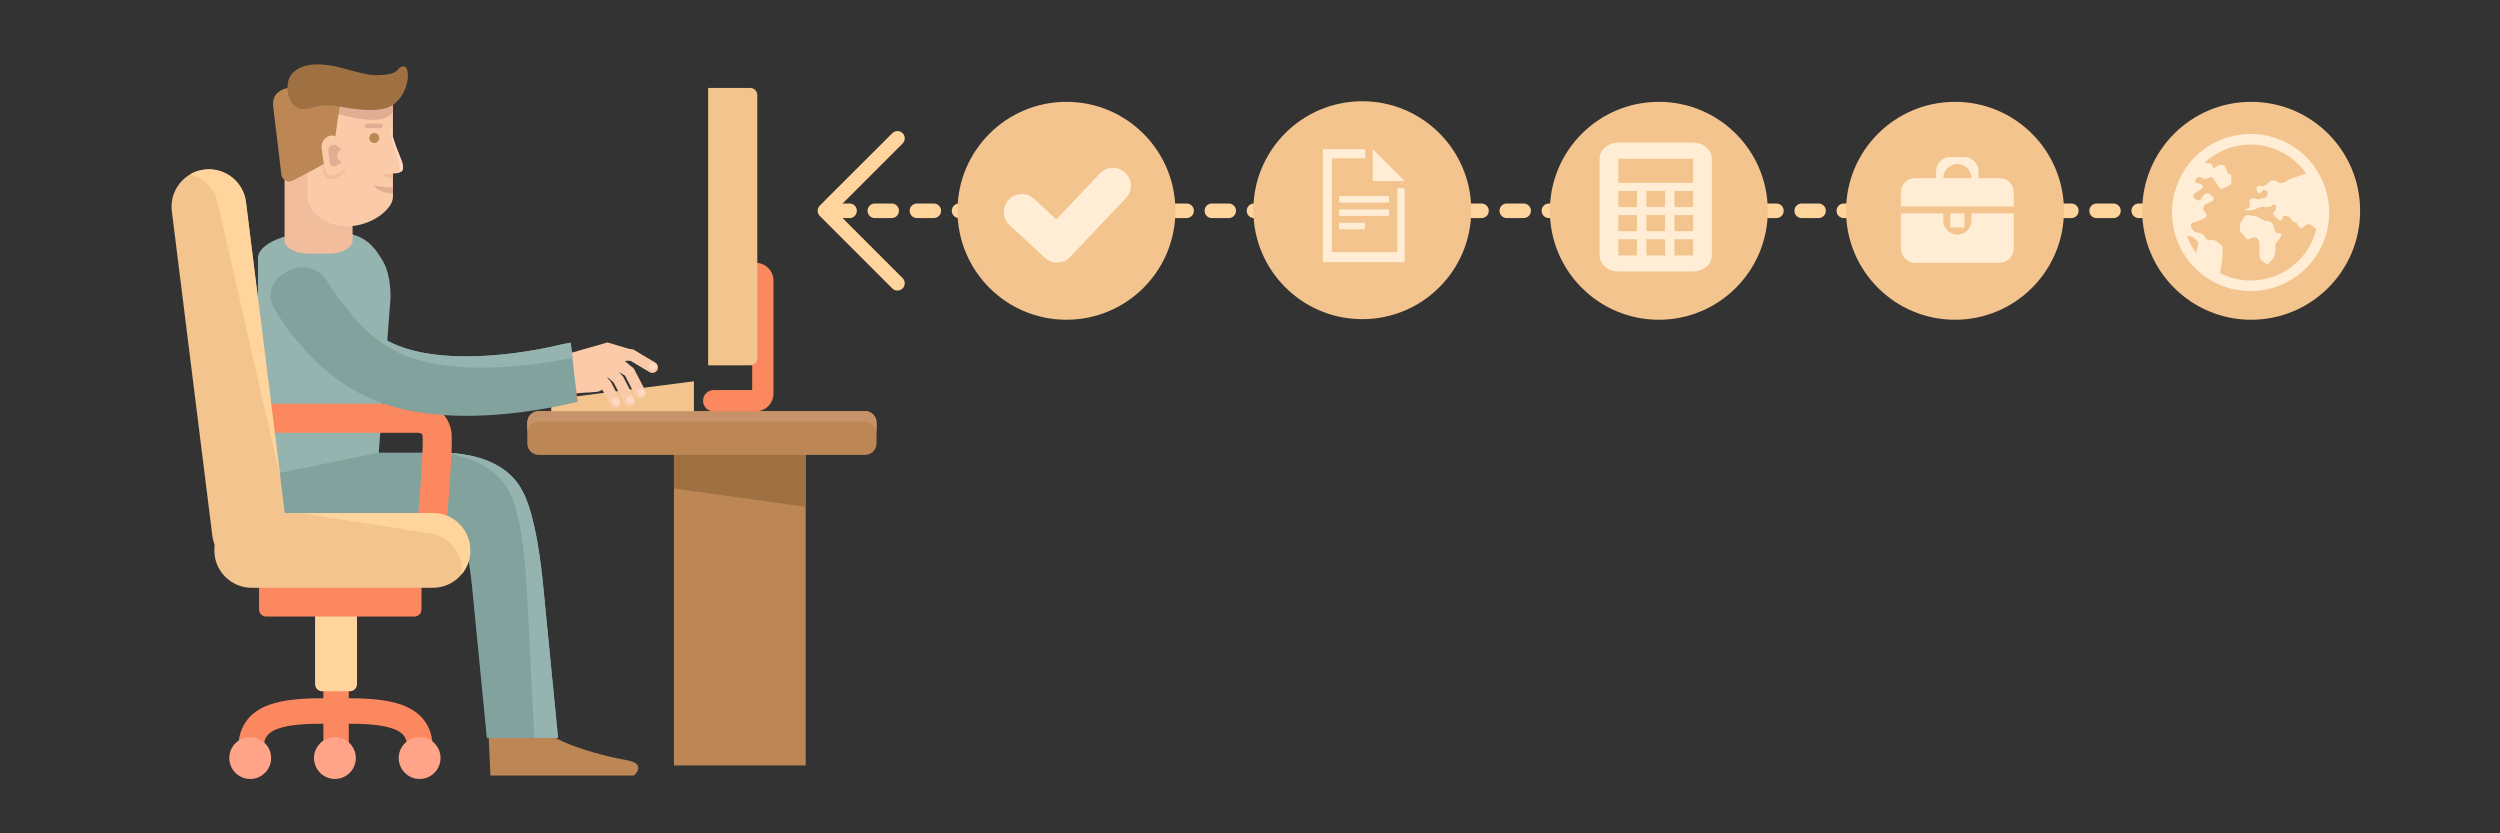 <svg version="1.1" id="Livello_1" xmlns="http://www.w3.org/2000/svg" xmlns:xlink="http://www.w3.org/1999/xlink" x="0" y="0" viewBox="0 0 6000 2000" xml:space="preserve" enable-background="new 0 0 6000 2000"><rect x="0" y="0" width="6000" height="2000" fill="#333333" stroke="none"/><style type="text/css">.st0{fill:#bc8655}.st1{fill:#3f4c73}.st2{fill:#82a29d}.st3{fill:#566288}.st4{fill:#95b3af}.st5{fill:#9e7042}.st6{fill:#c59269}.st7{fill:#f3c48d}.st8{fill:#fbcaa8}.st9{fill:#ffd9c3}.st10{fill:#f2bd9d}.st11{fill:#e8d3b8}.st12{fill:#e1ae94}.st13{fill:#fb885e}.st14{fill:#ffd59d}.st15{fill:#ffa389}.st16{fill:#f46a5d}.st17{fill:#ffedd5}</style><g id="Layer_1"><path class="st0" d="M1503.6,1824.3c-58.3-9.7-222.3-51.6-222.3-107.4c0-8.5-110.6,4.2-110.6,4.2l6.3,140.1h344.5 C1521.5,1861.2,1554.1,1832.7,1503.6,1824.3"/><path class="st1" d="M1289.9,1302.1c-5-28.5-10.6-53.4-16.6-74c-10.2-34.6-22.2-59.2-37.9-77.2c-28.7-33.1-72.4-53.7-129.7-61.4 c-29.1-3.9-54.3-3.3-63.5-2.9h-195c-22.5,0-44.1,8.9-60.1,24.9c-15.9,15.9-24.9,37.5-24.9,60.1s8.9,44.1,24.9,60.1 c15.9,15.9,37.5,24.9,60.1,24.9h197.1c1.8,0,3.7-0.1,5.5-0.2c0.1,0,12.1-0.6,27,0.9c14.7,1.4,24.2,4.1,29.2,6 c3.5,9.1,10.4,30.9,17.8,75.9c6.1,36.6,9.1,68.4,9.2,68.7c0,0.1,0,0.2,0,0.3l35.6,363h170.7l-37.2-379.6 C1301.8,1387.7,1297.8,1347.3,1289.9,1302.1"/><path class="st2" d="M1289.9,1302.1c-5-28.5-10.6-53.4-16.6-74c-10.2-34.6-22.2-59.2-37.9-77.2c-28.7-33.1-72.4-53.7-129.7-61.4 c-29.1-3.9-54.3-3.3-63.5-2.9h-195c-22.5,0-44.1,8.9-60.1,24.9c-15.9,15.9-24.9,37.5-24.9,60.1s8.9,44.1,24.9,60.1 c15.9,15.9,37.5,24.9,60.1,24.9h197.1c1.8,0,3.7-0.1,5.5-0.2c0.1,0,12.1-0.6,27,0.9c14.7,1.4,24.2,4.1,29.2,6 c3.5,9.1,10.4,30.9,17.8,75.9c6.1,36.6,9.1,68.4,9.2,68.7c0,0.1,0,0.2,0,0.3l35.6,363h170.7l-37.2-379.6 C1301.8,1387.7,1297.8,1347.3,1289.9,1302.1"/><path class="st3" d="M1013,1256.2c-1.9,0-3.7,0-5.6-0.1l-199.6-9.4c12,6.3,25.5,9.7,39.4,9.7h173 C1015.8,1256.2,1013.1,1256.2,1013,1256.2"/><path class="st4" d="M1289.9,1302.1c-5-28.5-10.6-53.4-16.6-74c-10.2-34.6-22.2-59.2-37.9-77.2c-28.7-33.1-72.4-53.7-129.7-61.4 c-16.3-2.2-31.4-3-43.1-3.2c5,0.7,10.2,1.5,15.5,2.5c58.1,10.6,101.6,33.7,129.3,68.8c15.1,19.1,26.2,44.7,35,80.6 c5.2,21.3,9.7,46.9,13.4,76.3c5.9,46.5,8,87.9,8.2,91.7l18.5,364.8h56.9l-37.2-379.6C1301.8,1387.7,1297.8,1347.3,1289.9,1302.1"/><path class="st0" d="M1617.5,1837h316.1v-783.4h-316.1V1837z"/><path class="st5" d="M1617.5,1172.3l316.1,44.1v-162.8h-316.1V1172.3z"/><path class="st0" d="M2076,986.5h-782.8c-15.3,0-27.7,12.4-27.7,27.7v49.9c0,15.3,12.4,27.7,27.7,27.7H2076 c15.3,0,27.7-12.4,27.7-27.7v-49.9C2103.7,999,2091.3,986.5,2076,986.5"/><path class="st6" d="M2076,986.5h-782.8c-15.3,0-27.7,12.4-27.7,27.7v25.6c0-15.3,12.4-27.7,27.7-27.7H2076 c15.3,0,27.7,12.4,27.7,27.7v-25.6C2103.7,999,2091.3,986.5,2076,986.5"/><path class="st7" d="M1323,987.1h342.4v-72L1323,959V987.1z"/><path class="st8" d="M1391.5,841.3l-1.9,0.4l48.3,31.2l82.8-32.4l-62.9-18.7L1391.5,841.3z"/><path class="st8" d="M1572.6,870.1l-49.2-29.3c-6.4-3.8-14.6-1.7-18.4,4.7c-3.8,6.3-1.7,14.6,4.7,18.3l49.2,29.3 c6.4,3.8,14.6,1.7,18.4-4.7C1581,882.1,1579,873.9,1572.6,870.1"/><path class="st8" d="M1513.9,838.5l-57.2,3.8c-7.4,0.5-13,6.9-12.5,14.3c0.5,7.4,6.9,13,14.2,12.5l57.2-3.8 c7.4-0.5,13-6.9,12.5-14.2C1527.7,843.6,1521.3,838,1513.9,838.5"/><path class="st8" d="M1407.8,853.6l-18.4,18.6l-7.8,21.2l-44.2,17.3c0,0,59.7,31.9,78.4,30.8c18.7-1.1,17.8,0,29.7-5.8 c27.2-13.2-9-33-9-33l15.2-29.8l48.8,28.9l17.8-19.4l-46.4-39.5L1407.8,853.6z"/><path class="st8" d="M1522.5,886.8c-3.4-6.6-11.5-9.1-18-5.7c-6.6,3.4-9.1,11.5-5.7,18L1525,950c3.4,6.6,11.5,9.1,18.1,5.7 c6.6-3.4,9.1-11.5,5.7-18L1522.5,886.8z"/><path class="st8" d="M1496.7,906.2c-3.4-6.6-11.5-9.1-18.1-5.7c-6.6,3.4-9.1,11.5-5.7,18l26.4,50.9c3.4,6.6,11.5,9.1,18.1,5.7 c6.6-3.4,9.1-11.5,5.7-18L1496.7,906.2z"/><path class="st8" d="M1467.3,918.8c-3.4-6.6-11.5-9.1-18.1-5.7c-6.6,3.4-9.1,11.5-5.7,18l21.4,41.2c3.4,6.6,11.5,9.1,18.1,5.7 c6.6-3.4,9.1-11.5,5.7-18L1467.3,918.8z"/><path class="st8" d="M1426.5,879.5l54,44.7l15.4-19.3l-47.2-57.7L1426.5,879.5z"/><path class="st8" d="M1406.1,918.1l46.4,18.7l14.2-19.3l-46.1-55.4L1406.1,918.1z"/><path class="st9" d="M1542.8,932.8c-2-3.4-15.7,4.5-13.8,7.9l3.8,6.6c2,3.4,6.6,4.4,10.4,2.2c3.8-2.2,5.3-6.7,3.3-10.1 L1542.8,932.8z"/><path class="st9" d="M1571.4,873.1l-6.6-3.8c-3.4-2-11.4,11.8-8,13.7l6.6,3.8c3.4,2,7.9,0.5,10.1-3.3 C1575.8,879.8,1574.8,875.1,1571.4,873.1"/><path class="st9" d="M1516.3,950.8c-1.9-3.4-15.7,4.5-13.8,7.9l3.8,6.6c2,3.4,6.6,4.4,10.5,2.2c3.8-2.2,5.3-6.7,3.3-10.1 L1516.3,950.8z"/><path class="st9" d="M1482.3,955.9c-2-3.4-15.7,4.5-13.8,7.9l3.8,6.6c1.9,3.4,6.6,4.4,10.4,2.2c3.8-2.2,5.3-6.7,3.3-10.1 L1482.3,955.9z"/><path class="st8" d="M1517.2,841c-0.6-0.3-1.3-0.1-1.6,0.5l-7.9,15.4c-0.3,0.6,0,1.3,0.5,1.6c0.6,0.3,1.3,0.1,1.6-0.5l7.9-15.4 C1518.1,842,1517.8,841.3,1517.2,841"/><path class="st8" d="M1522.2,843.7c-0.6-0.3-1.3-0.1-1.6,0.5l-4.9,9.5c-0.3,0.6,0,1.3,0.5,1.6c0.6,0.3,1.3,0.1,1.6-0.5l4.9-9.6 C1523,844.7,1522.8,844,1522.2,843.7"/><path class="st9" d="M1516.4,887.5l-9.2,5.5c-0.6,0.3-0.7,1.1-0.4,1.6c0.3,0.6,1.1,0.7,1.6,0.4l9.2-5.5c0.6-0.3,0.7-1.1,0.4-1.6 C1517.7,887.4,1517,887.2,1516.4,887.5"/><path class="st9" d="M1488.8,904l-9.2,5.5c-0.5,0.3-0.7,1.1-0.4,1.6c0.4,0.6,1.1,0.7,1.6,0.4l9.2-5.5c0.6-0.3,0.7-1.1,0.4-1.6 C1490.1,903.8,1489.3,903.7,1488.8,904"/><path class="st8" d="M1429.2,831.1l-104.3,27.7l-35.7,47.8l33.5,42.1l98.7-7.8c16.3-0.2,42.3-32.7,42-57.8 C1463,858,1445.4,830.9,1429.2,831.1"/><path class="st4" d="M778,555C690.2,555,619,584,619,619.9V1188c0,35.9,71.2,64.9,159.1,64.9c87.8,0,122.2-17,122.2-52.8 l36.9-484.2c0,0,2.2-53.8-17.5-88C891.4,579,865.9,555,778,555"/><path class="st2" d="M611.9,1146.8l7.1,41.2c0,35.9,71.2,64.9,159.1,64.9c87.8,0,161.6-19.7,161.6-55.6l-30.8-110.7L611.9,1146.8z"/><path class="st10" d="M789.2,312.8H740c-31.5,0-57,14.3-57,32v231.9c0,17.7,25.5,32,57,32h49.2c31.5,0,57-14.3,57-32V344.8 C846.2,327.1,820.7,312.8,789.2,312.8"/><path class="st11" d="M928.3,347.3c-5.1,0-15.2,6.7-17.6,12.3c5.9,1.9,10.1,7.4,10.1,13.9c0,6.6-4.4,12.2-10.3,14 c1.9,5.4,12.6,11.6,17.8,11.6c5.7,0,10.4-4.7,10.4-10.4l3.5-25.3C943.1,352.3,934,347.3,928.3,347.3"/><path class="st8" d="M737.2,472.9c0,28.3,37.6,70.4,94,70.4c61.4,0,111.9-42.1,111.9-70.4V225.5h-206V472.9z"/><path class="st12" d="M685.3,230.6c-1.2,13.6,2.6,28.9,14,34.5c24.5,11.8,46.9-9.2,102.2,5.8c39.4,10.7,76.9,20.1,110,15.7 c13.4-1.8,23.7-8,31.7-16.5v-44.6H685.7L685.3,230.6z"/><path class="st10" d="M795.2,334.1c-10.7,0-27.5,9.3-25.7,29.9l6.4,46.8c0,10.7,8.6,19.3,19.3,19.3c10.6,0,33.6-13.7,33.6-24.4 l-0.1-44.9C828.7,350.2,805.9,334.1,795.2,334.1"/><path class="st10" d="M916.9,414.8c0,6.4,9.3,11.6,20.8,11.6c1.9,0,3.7-0.1,5.4-0.4v-22.4c-1.7-0.3-3.6-0.4-5.4-0.4 C926.2,403.2,916.9,408.4,916.9,414.8"/><path class="st8" d="M934.8,297.3l-28.1,118.4c0,0,15.2,1.6,19.7,1.6c12.2,0,35.5-1,39.3-8.5c6-11.7-6.8-33.4-15.2-56.8 C940.8,325.3,934.8,297.3,934.8,297.3"/><path class="st9" d="M936.8,305.8c1.3,14.8,3.8,33.9,8.9,48.1c8.4,23.4,18.3,44.7,12.3,56.3c-1.4,2.8-5.6,4.7-10.9,6 c8.7-1.1,16.5-3.3,18.6-7.3c6-11.7-6.8-33.4-15.2-56.8C944.1,334.3,939.3,316.1,936.8,305.8"/><path class="st0" d="M898.2,319.3c-6.6,0-12,5.4-12,12c0,6.6,5.4,12,12,12c6.6,0,12-5.4,12-12C910.2,324.6,904.8,319.3,898.2,319.3"/><path class="st12" d="M895.8,444.8c9,11,26.6,18.9,47.3,20.2v-14.9c-17.1-0.4-33.1-2.3-47.2-5.4L895.8,444.8z"/><path class="st12" d="M912.3,296.5h-31.5c-3.1,0-5.6,2.5-5.6,5.6c0,3.1,2.5,5.6,5.6,5.6h31.5c3.1,0,5.6-2.5,5.6-5.6 C917.9,299,915.4,296.5,912.3,296.5"/><path class="st0" d="M761.3,208.5c0-15.3-43.1,1.3-58.4,1.3c-15.3,0-51.4,7.3-47.3,45.4l19.6,163.1c0,8.6,11.7,20.4,22.3,17 c8.1-2.6,101.5-51.1,101.5-57.8c0,0,11.9-115.3,24.5-156.3C836.1,180.2,761.3,208.5,761.3,208.5"/><path class="st8" d="M797.6,325.2c-10.7,0-27.5,9.3-25.7,29.9l6.4,46.8c0,10.7,8.6,19.3,19.3,19.3c10.6,0,33.6-13.7,33.6-24.4 l-0.1-44.9C831,341.3,808.2,325.2,797.6,325.2"/><path class="st12" d="M809.1,373.5c0-6.5,4.2-12,10.1-13.9c-2.3-5.5-12.5-12.3-17.5-12.3c-5.7,0-14.8,5-13.9,16.1l3.5,25.3 c0,5.7,4.7,10.4,10.4,10.4c5.2,0,15.9-6.1,17.8-11.6C813.5,385.7,809.1,380.1,809.1,373.5"/><path class="st5" d="M969.3,159.5c-20.1-1.1-1.9,20.9-67.6,20.9c-19.1,0-49-8.5-78.9-16.7c-100.2-27.3-125.3,13.8-129.3,25.2 c-2.4,6.9-3.6,14.1-3.4,20.5c0.4,9.3,0.9,35.7,23.4,48.7c23.6,13.5,41-12.9,97.4-3c40.2,7.1,78.4,13,111,5.6 C980.6,247.3,989.3,160.5,969.3,159.5"/><path class="st13" d="M965.5,1692c-38.4-14.3-89.2-16.3-138.4-16.3h-43.9c-49.2,0-100,2-138.4,16.3c-22.6,8.4-40.2,20.8-52.4,36.9 c-13.5,17.9-20.4,40.1-20.4,66c0,16.8,13.7,30.5,30.5,30.5s30.5-13.7,30.5-30.5c0-24.1,9.3-36.9,33.1-45.7 c29.4-10.9,73.7-12.4,117.2-12.4h43.9c43.5,0,87.8,1.5,117.2,12.4c23.8,8.9,33.1,21.7,33.1,45.7c0,16.8,13.7,30.5,30.5,30.5 c16.8,0,30.5-13.7,30.5-30.5c0-26-6.9-48.2-20.4-66C1005.8,1712.8,988.1,1700.4,965.5,1692"/><path class="st13" d="M806.6,1605.8c-16.8,0-30.5,13.7-30.5,30.5v158.6c0,16.8,13.7,30.5,30.5,30.5s30.5-13.7,30.5-30.5v-158.6 C837.1,1619.5,823.4,1605.8,806.6,1605.8"/><path class="st14" d="M839.8,1383.5h-66.6c-9.4,0-17,7.6-17,17v241.5c0,9.4,7.6,17,17,17h66.6c9.4,0,17-7.6,17-17v-241.5 C856.8,1391.1,849.2,1383.5,839.8,1383.5"/><path class="st13" d="M1037.6,976.2c-15.8-6.8-30.4-7.2-33.5-7.2h0H599.8v69.7h404.3h0.2c0,0,3.3,0.4,5.9,1.5 c2.7,1.2,3.4,2.1,4,5.1c0.5,3.2,2.2,24.7-6.4,138.8c-4.6,61.3-9.9,119.1-10,119.7l69.4,6.4c0.1-0.6,5.5-59.9,10.2-122.4 c9.7-130.2,6.7-147.3,5.4-154.7C1078,1006.9,1062,986.6,1037.6,976.2"/><path class="st13" d="M994.6,1316.7H638.7c-9.4,0-17,7.6-17,17v129c0,9.4,7.6,17,17,17h355.9c9.4,0,17-7.6,17-17v-129 C1011.6,1324.3,1004,1316.7,994.6,1316.7"/><path class="st7" d="M590.5,486.7c-5.2-49.3-49.3-85-98.5-79.8c-49.3,5.2-85,49.3-79.8,98.5l97.2,778.7c5.2,49.3,49.3,85,98.5,79.8 c49.3-5.2,85-49.3,79.8-98.5L590.5,486.7z"/><path class="st14" d="M491.9,406.8c-13.1,1.4-25.2,5.5-35.8,11.7c32.5,8,59.1,33.9,66.4,68.9l150.2,658l-82.2-658.8 C585.3,437.4,541.2,401.7,491.9,406.8"/><path class="st7" d="M1038.9,1231.3H604.1c-49.5,0-89.7,40.2-89.7,89.7c0,49.5,40.2,89.7,89.7,89.7h434.8 c49.5,0,89.7-40.2,89.7-89.7C1128.6,1271.5,1088.4,1231.3,1038.9,1231.3"/><path class="st14" d="M1038.9,1231.3H721.4l301.7,47.7c49.5,2.5,87.6,44.6,85.1,94.1c-0.1,1.8-0.2,3.6-0.4,5.4 c13-15.6,20.8-35.6,20.8-57.5C1128.6,1271.5,1088.4,1231.3,1038.9,1231.3"/><path class="st13" d="M1813.8,630.8c-14.1,0-25.5,11.4-25.5,25.5c0,11.1,7.1,20.5,17,24v255.9h-92.5c-14.1,0-25.5,11.4-25.5,25.5 c0,14.1,11.4,25.5,25.5,25.5h101c23.4,0,42.5-19,42.5-42.5V673.3C1856.2,649.9,1837.2,630.8,1813.8,630.8"/><path class="st7" d="M1800.5,211h-101v665.8h101c9.4,0,17-7.6,17-17V228C1817.5,218.6,1809.9,211,1800.5,211"/><path class="st15" d="M600.5,1769.1c-27.7,0-50.2,22.5-50.2,50.2c0,27.7,22.5,50.2,50.2,50.2c27.7,0,50.2-22.5,50.2-50.2 C650.7,1791.6,628.2,1769.1,600.5,1769.1"/><path class="st15" d="M803.8,1769.1c-27.7,0-50.2,22.5-50.2,50.2c0,27.7,22.5,50.2,50.2,50.2c27.7,0,50.2-22.5,50.2-50.2 C854,1791.6,831.5,1769.1,803.8,1769.1"/><path class="st15" d="M1007.1,1769.1c-27.7,0-50.2,22.5-50.2,50.2c0,27.7,22.5,50.2,50.2,50.2c27.7,0,50.2-22.5,50.2-50.2 C1057.4,1791.6,1034.9,1769.1,1007.1,1769.1"/><path class="st2" d="M1349.5,826.2c-0.6,0.2-64,16.7-146,24.7c-103.1,10.1-189.2,2.5-249.2-21.8c-57.2-23.2-100.5-63.6-126.7-94.6 c-30-35.4-45.6-65.6-45.8-65.9l0.1,0.3c0,0-36.3-50.8-98.5-14.1c-51.7,30.5-29,78-29,78c2.2,4.3,22.2,42.1,61.2,88.9 c23.3,27.9,48.7,53,75.5,74.6c34.3,27.6,71.2,49.4,109.4,65c46.7,19,102,30.7,164.3,34.9c17.4,1.2,35.5,1.8,54,1.8 c32.2,0,66-1.8,101-5.3c92.9-9.3,163.2-27.7,166.1-28.5l-16.2-141.8L1349.5,826.2z"/><path class="st4" d="M1349.5,826.2c-0.6,0.2-64,16.7-146,24.7c-103.1,10.1-189.2,2.5-249.2-21.8c-56.2-22.8-98.9-62.2-125.3-92.9 c3,4.2,6.2,8.5,9.6,12.9c24.9,32,66.5,74.1,122.7,99.7c58.9,26.8,144.7,37.9,248.1,32c82.3-4.6,146.3-18.5,146.9-18.7l17.7-2.6 l-4.2-37.2L1349.5,826.2z"/><path class="st16" d="M1384.5,964.5c0.8-0.2,1.3-0.3,1.5-0.4l-4.2-36.8L1384.5,964.5z"/><g><path class="st14" d="M4425.2,488.4h40.4c9.7,0,17.5,7.8,17.5,17.5c0,9.7-7.8,17.5-17.5,17.5h-40.4c-9.7,0-17.5-7.8-17.5-17.5 C4407.7,496.3,4415.5,488.4,4425.2,488.4"/><path class="st14" d="M3919.6,488.4h40.4c9.7,0,17.5,7.8,17.5,17.5c0,9.7-7.8,17.5-17.5,17.5h-40.4c-9.7,0-17.5-7.8-17.5-17.5 C3902.1,496.3,3909.9,488.4,3919.6,488.4"/><path class="st14" d="M4526.3,488.4h40.4c9.7,0,17.5,7.8,17.5,17.5c0,9.7-7.8,17.5-17.5,17.5h-40.4c-9.7,0-17.5-7.8-17.5-17.5 C4508.8,496.3,4516.6,488.4,4526.3,488.4"/><path class="st14" d="M4728.5,488.4h40.4c9.7,0,17.5,7.8,17.5,17.5c0,9.7-7.8,17.5-17.5,17.5h-40.4c-9.7,0-17.5-7.8-17.5-17.5 C4711,496.3,4718.9,488.4,4728.5,488.4"/><path class="st14" d="M4324.1,488.4h40.4c9.7,0,17.5,7.8,17.5,17.5c0,9.7-7.8,17.5-17.5,17.5h-40.4c-9.7,0-17.5-7.8-17.5-17.5 C4306.6,496.3,4314.4,488.4,4324.1,488.4"/><path class="st14" d="M4223,488.4h40.4c9.7,0,17.5,7.8,17.5,17.5c0,9.7-7.8,17.5-17.5,17.5H4223c-9.7,0-17.5-7.8-17.5-17.5 C4205.5,496.3,4213.3,488.4,4223,488.4"/><path class="st14" d="M4020.7,488.4h40.4c9.7,0,17.5,7.8,17.5,17.5c0,9.7-7.8,17.5-17.5,17.5h-40.4c-9.7,0-17.5-7.8-17.5-17.5 C4003.2,496.3,4011.1,488.4,4020.7,488.4"/><path class="st14" d="M3818.5,488.4h40.4c9.7,0,17.5,7.8,17.5,17.5c0,9.7-7.8,17.5-17.5,17.5h-40.4c-9.7,0-17.5-7.8-17.5-17.5 C3801,496.3,3808.8,488.4,3818.5,488.4"/><path class="st14" d="M4121.8,488.4h40.4c9.7,0,17.5,7.8,17.5,17.5c0,9.7-7.8,17.5-17.5,17.5h-40.4c-9.7,0-17.5-7.8-17.5-17.5 C4104.3,496.3,4112.2,488.4,4121.8,488.4"/><path class="st14" d="M4829.6,488.4h40.4c9.7,0,17.5,7.8,17.5,17.5c0,9.7-7.8,17.5-17.5,17.5h-40.4c-9.7,0-17.5-7.8-17.5-17.5 C4812.1,496.3,4820,488.4,4829.6,488.4"/><path class="st14" d="M5234.1,488.4h40.4c9.7,0,17.5,7.8,17.5,17.5c0,9.7-7.8,17.5-17.5,17.5h-40.4c-9.7,0-17.5-7.8-17.5-17.5 C5216.6,496.3,5224.4,488.4,5234.1,488.4"/><path class="st14" d="M5436.3,488.4h40.4c9.7,0,17.5,7.8,17.5,17.5c0,9.7-7.8,17.5-17.5,17.5h-40.4c-9.7,0-17.5-7.8-17.5-17.5 C5418.8,496.3,5426.7,488.4,5436.3,488.4"/><path class="st14" d="M2379.3,488.4h-40.4c-9.7,0-17.5,7.8-17.5,17.5c0,9.7,7.8,17.5,17.5,17.5h40.4c9.7,0,17.5-7.8,17.5-17.5 C2396.8,496.3,2389,488.4,2379.3,488.4"/><path class="st14" d="M5335.2,488.4h40.4c9.7,0,17.5,7.8,17.5,17.5c0,9.7-7.8,17.5-17.5,17.5h-40.4c-9.7,0-17.5-7.8-17.5-17.5 C5317.7,496.3,5325.5,488.4,5335.2,488.4"/><path class="st14" d="M4930.8,488.4h40.4c9.7,0,17.5,7.8,17.5,17.5c0,9.7-7.8,17.5-17.5,17.5h-40.4c-9.7,0-17.5-7.8-17.5-17.5 C4913.3,496.3,4921.1,488.4,4930.8,488.4"/><path class="st14" d="M5031.9,488.4h40.4c9.7,0,17.5,7.8,17.5,17.5c0,9.7-7.8,17.5-17.5,17.5h-40.4c-9.7,0-17.5-7.8-17.5-17.5 C5014.4,496.3,5022.2,488.4,5031.9,488.4"/><path class="st14" d="M5133,488.4h40.4c9.7,0,17.5,7.8,17.5,17.5c0,9.7-7.8,17.5-17.5,17.5H5133c-9.7,0-17.5-7.8-17.5-17.5 C5115.5,496.3,5123.3,488.4,5133,488.4"/><path class="st14" d="M4627.4,488.4h40.4c9.7,0,17.5,7.8,17.5,17.5c0,9.7-7.8,17.5-17.5,17.5h-40.4c-9.7,0-17.5-7.8-17.5-17.5 C4609.9,496.3,4617.8,488.4,4627.4,488.4"/><path class="st14" d="M2605.1,488.4h40.4c9.7,0,17.5,7.8,17.5,17.5c0,9.7-7.8,17.5-17.5,17.5h-40.4c-9.7,0-17.5-7.8-17.5-17.5 C2587.6,496.3,2595.5,488.4,2605.1,488.4"/><path class="st14" d="M2402.9,488.4h40.4c9.7,0,17.5,7.8,17.5,17.5c0,9.7-7.8,17.5-17.5,17.5h-40.4c-9.7,0-17.5-7.8-17.5-17.5 C2385.4,496.3,2393.2,488.4,2402.9,488.4"/><path class="st14" d="M2807.4,488.4h40.4c9.7,0,17.5,7.8,17.5,17.5c0,9.7-7.8,17.5-17.5,17.5h-40.4c-9.7,0-17.5-7.8-17.5-17.5 C2789.9,496.3,2797.7,488.4,2807.4,488.4"/><path class="st14" d="M2706.2,488.4h40.4c9.7,0,17.5,7.8,17.5,17.5c0,9.7-7.8,17.5-17.5,17.5h-40.4c-9.7,0-17.5-7.8-17.5-17.5 C2688.7,496.3,2696.6,488.4,2706.2,488.4"/><path class="st14" d="M2504,488.4h40.4c9.7,0,17.5,7.8,17.5,17.5c0,9.7-7.8,17.5-17.5,17.5H2504c-9.7,0-17.5-7.8-17.5-17.5 C2486.5,496.3,2494.4,488.4,2504,488.4"/><path class="st14" d="M2301.8,488.4h40.4c9.7,0,17.5,7.8,17.5,17.5c0,9.7-7.8,17.5-17.5,17.5h-40.4c-9.7,0-17.5-7.8-17.5-17.5 C2284.3,496.3,2292.1,488.4,2301.8,488.4"/><path class="st14" d="M2099.6,488.4h40.4c9.7,0,17.5,7.8,17.5,17.5c0,9.7-7.8,17.5-17.5,17.5h-40.4c-9.7,0-17.5-7.8-17.5-17.5 C2082.1,496.3,2089.9,488.4,2099.6,488.4"/><path class="st14" d="M3717.4,488.4h40.4c9.7,0,17.5,7.8,17.5,17.5c0,9.7-7.8,17.5-17.5,17.5h-40.4c-9.7,0-17.5-7.8-17.5-17.5 C3699.9,496.3,3707.7,488.4,3717.4,488.4"/><path class="st14" d="M2200.7,488.4h40.4c9.7,0,17.5,7.8,17.5,17.5c0,9.7-7.8,17.5-17.5,17.5h-40.4c-9.7,0-17.5-7.8-17.5-17.5 C2183.2,496.3,2191,488.4,2200.7,488.4"/><path class="st14" d="M3312.9,488.4h40.4c9.7,0,17.5,7.8,17.5,17.5c0,9.7-7.8,17.5-17.5,17.5h-40.4c-9.7,0-17.5-7.8-17.5-17.5 C3295.4,496.3,3303.3,488.4,3312.9,488.4"/><path class="st14" d="M2908.5,488.4h40.4c9.7,0,17.5,7.8,17.5,17.5c0,9.7-7.8,17.5-17.5,17.5h-40.4c-9.7,0-17.5-7.8-17.5-17.5 C2891,496.3,2898.8,488.4,2908.5,488.4"/><path class="st14" d="M3414,488.4h40.4c9.7,0,17.5,7.8,17.5,17.5c0,9.7-7.8,17.5-17.5,17.5H3414c-9.7,0-17.5-7.8-17.5-17.5 C3396.5,496.3,3404.4,488.4,3414,488.4"/><path class="st14" d="M3616.3,488.4h40.4c9.7,0,17.5,7.8,17.5,17.5c0,9.7-7.8,17.5-17.5,17.5h-40.4c-9.7,0-17.5-7.8-17.5-17.5 C3598.8,496.3,3606.6,488.4,3616.3,488.4"/><path class="st14" d="M3515.2,488.4h40.4c9.7,0,17.5,7.8,17.5,17.5c0,9.7-7.8,17.5-17.5,17.5h-40.4c-9.7,0-17.5-7.8-17.5-17.5 C3497.7,496.3,3505.5,488.4,3515.2,488.4"/><path class="st14" d="M3211.8,488.4h40.4c9.7,0,17.5,7.8,17.5,17.5c0,9.7-7.8,17.5-17.5,17.5h-40.4c-9.7,0-17.5-7.8-17.5-17.5 C3194.3,496.3,3202.1,488.4,3211.8,488.4"/><path class="st14" d="M3009.6,488.4h40.4c9.7,0,17.5,7.8,17.5,17.5c0,9.7-7.8,17.5-17.5,17.5h-40.4c-9.7,0-17.5-7.8-17.5-17.5 C2992.1,496.3,2999.9,488.4,3009.6,488.4"/><path class="st14" d="M3110.7,488.4h40.4c9.7,0,17.5,7.8,17.5,17.5c0,9.7-7.8,17.5-17.5,17.5h-40.4c-9.7,0-17.5-7.8-17.5-17.5 C3093.2,496.3,3101,488.4,3110.7,488.4"/><path class="st14" d="M2018.9,488.4h20c9.7,0,17.5,7.8,17.5,17.5c0,9.7-7.8,17.5-17.5,17.5h-20c-9.7,0-17.5-7.8-17.5-17.5 C2001.4,496.3,2009.2,488.4,2018.9,488.4"/><path class="st14" d="M2141.6,319.6c6.8-6.8,17.9-6.8,24.7,0c6.8,6.8,6.8,17.9,0,24.7l-161.6,161.6l161.6,161.6 c6.8,6.8,6.8,17.9,0,24.7c-3.4,3.4-7.9,5.1-12.4,5.1c-4.5,0-9-1.7-12.4-5.1l-174-174c-3.3-3.3-5.1-7.7-5.1-12.4 c0-4.6,1.8-9.1,5.1-12.4L2141.6,319.6z"/><path class="st14" d="M4621.3,435.8h-76.4l76.4-76.4V435.8z"/><path class="st14" d="M4702.1,487.5h-119.8v-15.6h119.8V487.5z"/><path class="st14" d="M4702.1,519.6h-119.8V504h119.8V519.6z"/><path class="st14" d="M4702.1,551.8h-61.7v-15.6h61.7V551.8z"/></g><path class="st7" d="M2559.5,244.4c-144.4,0-261.5,117.1-261.5,261.5c0,144.4,117.1,261.5,261.5,261.5 c144.4,0,261.5-117.1,261.5-261.5C2821,361.5,2704,244.4,2559.5,244.4"/><path class="st17" d="M2700.6,414.6c-17.4-16.3-44.7-15.7-61,1.8l-104.4,110.3l-53.4-49.6c-17.6-16.1-44.9-15-61.1,2.3 c-16.2,17.8-15.1,44.9,2.3,61.1l84.9,78.3c8,7.5,18.1,11.4,28.3,11.5c11.8,0.2,23.5-4.3,32.2-13.6l133.7-141.2 C2718.7,458.4,2718,431.1,2700.6,414.6"/><path class="st7" d="M4692,244.4c-144.4,0-261.5,117.1-261.5,261.5c0,144.4,117.1,261.5,261.5,261.5 c144.4,0,261.5-117.1,261.5-261.5C4953.5,361.5,4836.4,244.4,4692,244.4"/><path class="st17" d="M4731.5,529.1c0,18.7-15.2,33.8-33.8,33.8c-18.7,0-33.9-15.2-33.9-33.8v-16.9h-101.5v84.6 c0,18.7,15.2,33.9,33.8,33.9h203.1c18.7,0,33.8-15.2,33.8-33.9v-84.6h-101.5V529.1z"/><path class="st17" d="M4663.9,427.6c0-18.7,15.2-33.9,33.9-33.9c18.7,0,33.8,15.2,33.8,33.9H4663.9z M4799.2,427.6h-50.8v-16.9 c0-17.7-13.6-32.1-31-33.5v-0.3h-37v0c-18.5,0.1-33.6,15.2-33.6,33.8v16.9h-50.8c-18.7,0-33.8,15.2-33.8,33.8v33.9h270.8v-33.9 C4833.1,442.7,4817.9,427.6,4799.2,427.6"/><path class="st17" d="M4680.8,546h33.8v-33.8h-33.8V546z"/><path class="st7" d="M3981.2,244.4c-144.4,0-261.5,117.1-261.5,261.5c0,144.4,117.1,261.5,261.5,261.5 c144.4,0,261.5-117.1,261.5-261.5C4242.7,361.5,4125.6,244.4,3981.2,244.4"/><path class="st17" d="M4063.6,438.9H3884v-58h179.6V438.9z M4063.6,496.9h-44.9v-38.7h44.9V496.9z M4063.6,554.9h-44.9v-38.7h44.9 V554.9z M4063.6,612.9h-44.9v-38.7h44.9V612.9z M3996.2,496.9h-44.9v-38.7h44.9V496.9z M3996.2,554.9h-44.9v-38.7h44.9V554.9z M3996.2,612.9h-44.9v-38.7h44.9V612.9z M3928.9,496.9H3884v-38.7h44.9V496.9z M3928.9,554.9H3884v-38.7h44.9V554.9z M3928.9,612.9 H3884v-38.7h44.9V612.9z M4063.6,342.3H3884c-24.8,0-44.9,17.3-44.9,38.7v231.9c0,21.4,20.1,38.7,44.9,38.7h179.6 c24.8,0,44.9-17.3,44.9-38.7V381C4108.4,359.6,4088.3,342.3,4063.6,342.3"/><path class="st7" d="M5402.8,244.4c-144.4,0-261.5,117.1-261.5,261.5c0,144.4,117.1,261.5,261.5,261.5 c144.4,0,261.5-117.1,261.5-261.5C5664.3,361.5,5547.2,244.4,5402.8,244.4"/><path class="st17" d="M5516.7,625.4c-29.6,29.5-70.3,47.8-115.3,47.8c-26.7,0-51.9-6.5-74.2-18c2.8-5.4,4.6-21.2,4.6-21.2 s3.9-39.4,2.5-41.8c-1.5-2.5-11.5-12-17.9-15c-6.5-3-12.5,0.5-17.9-1.6c-5.5-1.9-8-10.5-12-13.4c-4-3-10-3-16.1-4.7 c-6.2-1.7-10.3-9.3-11.8-12.3c-1.5-3-0.6-10.3,3.9-10.9c4.7-0.7,9.5-1.6,26.5-9.9c17-8.3-2.1-13.6-1.1-25.5c1-12,17-11,23.4-18 c6.5-7-4.5-11.5-9.5-15.4c-4.9-4-12.9,1-15.9,6.4c-3,5.4-4,10-10.1,8.9c-6.1-1.2-7.9-2.2-11.3-8.9c-3.5-6.6,2.4-7,15.4-15.9 c13.1-9,5-9,4.5-12.5c-0.5-3.4-6-2-12.5-4.4c-0.1-0.1-0.1-0.2-0.3-0.2c-6-2.6-2.7-9.4,1.3-11.7c4-2.5,8.5-3,12.5-0.5 c3.9,2.5,3.9,4.5,14.4,0.5c10.5-4,10.9-0.5,14.5,4.4c2.3,3.2,5.1,7.9,7.9,12.3c1.6,2.6,3.1,4.8,4.6,6.6c4,5,14,0,22.4-4.9 c0.1,0,0.2-0.2,0.2-0.2c8.2-5,5.3-12.9,5.8-19.8c0.5-7-4.9-7-8-9.5c-3-2.5-3.5-11.4-7-16.5c-3.5-5-10.5-4.5-15-3 c-4.4,1.6-11.9,8.1-13.4,7.5c-1.5-0.5-1.1-8-4.5-10.5c-2.1-1.5-10-1.7-16.8-2.9c29.1-27,68-43.7,110.8-43.7 c45,0,85.8,18.2,115.3,47.8c6.6,6.6,12.6,13.9,18,21.5c-16.3,5.2-45.1,15.3-47.3,18.1c-3,4-13.4,6-18.4,3.5 c-4.9-2.4-8.5-5.4-13.5-5c-5,0.5-7,1-10.5,5c-2.2,2.5-6.3,6.1-10.4,7.8c-2.5,1.1-5,1.8-7,0.6c-0.6-0.3-1.2-0.3-1.8-0.5 c-1.7-0.4-3.3-0.4-4.6,0.1c-2.2,0.7-3.7,2.1-3.7,2.1c-5.1,7.1,1.1,16.2,5.1,15.7c3.9-0.5,8.9-8.5,11.5-8.5c2.5,0,8.1,4.5,9,6.2 c0.9,1.7-4,12.7-7,13.2c-3,0.5-14,3.9-16.5,3.9c-2.5,0-13.4-4.5-15.9-1.5c-2.5,3.1-7.5,2.6-5,9.5c2.5,7,0,12.5-2,13 c-2,0.5-18.5,5-2,5.5c16.5,0.5,20.5-5,23.9-5.5c3.5-0.5,9.5-5,13.4-3c4.1,2,10.2-1.1,13.6,0c3.5,1,10.8-8.3,14.3-4.9 c3.5,3.4,2.5,10.4,1.6,12.9c-1.1,2.4-7,4.5-5.6,7.9c1.5,3.5,4.5,8,9.1,11.5c4.4,3.5,7.4,7.9,10.4,4.5c3-3.5,3-8,4.5-10 c1.5-1.9,15.4,0.5,16,3.5c0.5,3,7.5,9.5,8.9,10c1.6,0.5,7,3.1,7,3.1s1.6,1.8,4,7.1c2.5,5.4,7.5,5.4,11,4.4c3.5-1.1,6.3-8.5,11-8 c4.7,0.5,7-1.6,12,3.5c4.7,4.7,5.9,5.9,9.4,8.5C5551.8,579.4,5537,605.1,5516.7,625.4 M5270.1,606.4c-9-12.3-16.4-25.9-21.7-40.4 c4.1,1,8.6,1.3,12.1,2.2c6,1.5,12,10.9,14.5,12C5277.4,581.1,5272.6,603.1,5270.1,606.4 M5534.8,376.7 c-34.1-34.1-81.3-55.2-133.4-55.2c-52.1,0.1-99.3,21.1-133.4,55.2c-16,16-29,34.9-38.4,55.9c-10.7,23.6-16.8,49.8-16.8,77.4 c0,52.1,21.1,99.2,55.2,133.3c34.1,34.1,81.3,55.3,133.4,55.3c52.1,0,99.3-21.2,133.4-55.3c34.1-34.1,55.2-81.2,55.2-133.3 c0-28.1-6.3-54.8-17.3-78.8C5563.2,411,5550.4,392.4,5534.8,376.7"/><path class="st17" d="M5465,559.7c-3.5-0.9-6.5-8.4-7.5-13.9c-1-5.4-5-12-10.4-14.4c-5.5-2.5-9,0-14-2.5c-5-2.5-12.9-8-17.9-9.5 c-5-1.5-11.9-0.5-17-3c-4.9-2.5-12.5,4-12.5,4s-6,10.9-8,14c-2,2.9-2.5,15.4-1.5,19.4c1,4,10.9,13.5,10.9,13.5s4.5,7.5,8,7.5 c3.4,0,10-5,15.5-5.4c5.4-0.5,8.4,4,9.9,6.4c1.5,2.5,2.5,14,2,17.5c-0.5,3.5,0.5,25.9,2,27.9c1.5,2.1,12.5,12.5,16.4,12.5 c4,0,8.5-7,12-10c3.5-3,8-15.5,8-19v-18c0-3,4.5-7.5,8-11c3.5-3.5,7-9.9,6-13.9C5474,557.7,5468.5,560.8,5465,559.7"/><path class="st7" d="M3269.5,243c-144.4,0-261.5,117.1-261.5,261.5c0,144.4,117.1,261.5,261.5,261.5 c144.4,0,261.5-117.1,261.5-261.5C3531,360.1,3413.9,243,3269.5,243"/><path class="st17" d="M3294.6,434.4h76.4l-76.4-76.4V434.4z"/><path class="st17" d="M3353.6,605.2h-157.2V380h80v-22h-101.5v271.1H3371V451.8h-17.4V605.2z"/><path class="st17" d="M3213.8,486.1h119.8v-15.6h-119.8V486.1z"/><path class="st17" d="M3213.8,518.2h119.8v-15.6h-119.8V518.2z"/><path class="st17" d="M3213.8,550.3h61.7v-15.6h-61.7V550.3z"/></g></svg>